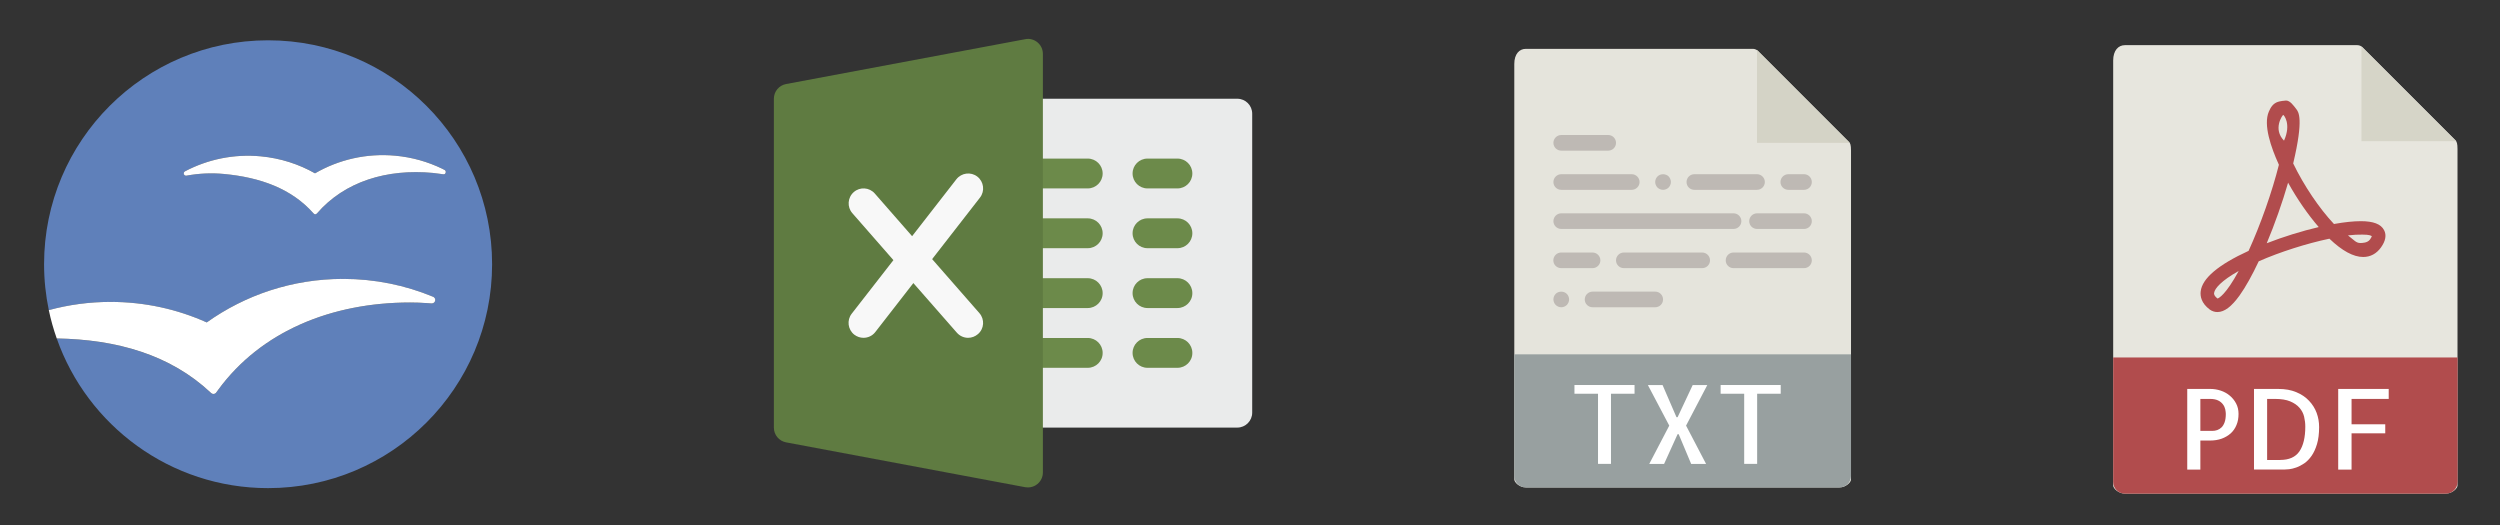 <?xml version="1.0" encoding="utf-8"?>
<!-- Generator: Adobe Illustrator 23.0.0, SVG Export Plug-In . SVG Version: 6.00 Build 0)  -->
<svg version="1.1" id="Capa_1" xmlns="http://www.w3.org/2000/svg" xmlns:xlink="http://www.w3.org/1999/xlink" x="0px" y="0px"
	 viewBox="0 0 318.3 66.89" style="enable-background:new 0 0 318.3 66.89;" xml:space="preserve">
<rect x="0" y="0" width="318.3" height="66.89" fill="#333333" stroke="none"/>
<style type="text/css">
	.st0{fill:#EAEBEB;}
	.st1{fill:#6C8A4A;}
	.st2{fill:#5F7B41;}
	.st3{fill:#F8F8F8;}
	.st4{fill-rule:evenodd;clip-rule:evenodd;fill:#5F80BA;}
	.st5{fill-rule:evenodd;clip-rule:evenodd;fill:#FFFFFF;}
	.st6{fill:#E5E4DC;}
	.st7{fill:#D4D3C6;}
	.st8{fill:#98A0A0;}
	.st9{fill:#FFFFFF;}
	.st10{fill:#BEB9B4;}
	.st11{fill:#E7E6DE;}
	.st12{fill:#D6D5C8;}
	.st13{fill:#B14C4D;}
</style>
<g>
	<g>
		<g>
			<g>
				<path class="st0" d="M157.53,54.44h-26.65c-1.05,0-1.9-0.85-1.9-1.9c0-1.05,0-37.02,0-38.07s0.85-1.9,1.9-1.9h26.65
					c1.05,0,1.9,0.85,1.9,1.9v38.07C159.43,53.59,158.58,54.44,157.53,54.44z"/>
				<g>
					<path class="st1" d="M138.49,23.99h-7.61c-1.05,0-1.9-0.85-1.9-1.9s0.85-1.9,1.9-1.9h7.61c1.05,0,1.9,0.85,1.9,1.9
						S139.54,23.99,138.49,23.99z"/>
					<path class="st1" d="M138.49,31.6h-7.61c-1.05,0-1.9-0.85-1.9-1.9s0.85-1.9,1.9-1.9h7.61c1.05,0,1.9,0.85,1.9,1.9
						S139.54,31.6,138.49,31.6z"/>
					<path class="st1" d="M138.49,39.22h-7.61c-1.05,0-1.9-0.85-1.9-1.9c0-1.05,0.85-1.9,1.9-1.9h7.61c1.05,0,1.9,0.85,1.9,1.9
						C140.4,38.36,139.54,39.22,138.49,39.22z"/>
					<path class="st1" d="M138.49,46.83h-7.61c-1.05,0-1.9-0.85-1.9-1.9c0-1.05,0.85-1.9,1.9-1.9h7.61c1.05,0,1.9,0.85,1.9,1.9
						C140.4,45.98,139.54,46.83,138.49,46.83z"/>
					<path class="st1" d="M149.91,23.99h-3.81c-1.05,0-1.9-0.85-1.9-1.9s0.85-1.9,1.9-1.9h3.81c1.05,0,1.9,0.85,1.9,1.9
						S150.96,23.99,149.91,23.99z"/>
					<path class="st1" d="M149.91,31.6h-3.81c-1.05,0-1.9-0.85-1.9-1.9s0.85-1.9,1.9-1.9h3.81c1.05,0,1.9,0.85,1.9,1.9
						S150.96,31.6,149.91,31.6z"/>
					<path class="st1" d="M149.91,39.22h-3.81c-1.05,0-1.9-0.85-1.9-1.9c0-1.05,0.85-1.9,1.9-1.9h3.81c1.05,0,1.9,0.85,1.9,1.9
						C151.82,38.36,150.96,39.22,149.91,39.22z"/>
					<path class="st1" d="M149.91,46.83h-3.81c-1.05,0-1.9-0.85-1.9-1.9c0-1.05,0.85-1.9,1.9-1.9h3.81c1.05,0,1.9,0.85,1.9,1.9
						C151.82,45.98,150.96,46.83,149.91,46.83z"/>
				</g>
				<path class="st2" d="M132.09,5.39c-0.43-0.36-1.02-0.52-1.56-0.4l-30.45,5.71c-0.9,0.17-1.55,0.95-1.55,1.87v41.88
					c0,0.91,0.65,1.7,1.55,1.87l30.45,5.71c0.11,0.02,0.23,0.03,0.35,0.03c0.44,0,0.87-0.15,1.21-0.44c0.44-0.36,0.69-0.9,0.69-1.47
					V6.86C132.78,6.29,132.53,5.75,132.09,5.39z"/>
				<path class="st3" d="M124.7,39.87l-6.02-6.88l6.09-7.83c0.65-0.83,0.49-2.03-0.33-2.67c-0.83-0.65-2.02-0.49-2.67,0.33
					l-5.64,7.25l-4.75-5.43c-0.7-0.8-1.9-0.87-2.68-0.18c-0.79,0.69-0.87,1.9-0.18,2.68l5.23,5.98l-5.31,6.82
					c-0.65,0.83-0.49,2.03,0.33,2.67c0.35,0.27,0.77,0.4,1.17,0.4c0.57,0,1.13-0.25,1.5-0.73l4.85-6.24l5.54,6.32
					c0.38,0.43,0.9,0.65,1.43,0.65c0.45,0,0.89-0.16,1.25-0.47C125.31,41.86,125.39,40.66,124.7,39.87z"/>
			</g>
			<g id="layer1_1_" transform="translate(0,-992.362)">
				<g id="g3343_1_" transform="matrix(0.968,0,0,0.968,4.216,39.615)">
					<g id="g3128_1_" transform="matrix(0.152,0,0,0.152,-50.594,968.831)">
						<path id="path3130_1_" class="st4" d="M536.18,136.27c-107.06,0-193.84,86.73-193.84,193.74c0,13.63,1.42,26.92,4.1,39.76
							c17.03-4.63,34.95-7.11,53.45-7.11c29.65,0,57.81,6.34,83.22,17.75c33.25-23.71,74-37.66,117.97-37.66
							c27.53,0,53.79,5.48,77.72,15.39c0.13,0.05,0.24,0.1,0.37,0.15c0.99,0.49,1.69,1.5,1.69,2.7c0,1.66-1.35,3.01-3.02,3.01
							c-0.06,0-2.94-0.22-4.32-0.31c-4.77-0.34-9.61-0.52-14.46-0.52c-67.96,0-129.04,24.96-166.07,75.59
							c-0.59,0.8-1.75,2.44-1.77,2.44c-0.54,0.68-1.38,1.12-2.32,1.12c-0.77,0-1.45-0.28-1.96-0.76c-0.09-0.06-0.18-0.15-0.26-0.23
							c-35.14-33.04-81.43-46.12-133.38-47.03c26.53,75.4,98.36,129.48,182.87,129.48c107.06,0,193.86-86.75,193.86-193.75
							C730.03,223,643.23,136.27,536.18,136.27L536.18,136.27z M687.94,252.22c-0.68-0.07-1.84-0.26-2.59-0.36
							c-2.15-0.34-4.34-0.61-6.54-0.83c-39.53-3.73-76.32,7.25-100.32,35.06c-1,1.03-1.89,1.08-2.88,0.05
							c-19.08-21.64-46.26-31.24-77.45-34.2c-11.11-1.06-22.03-0.5-32.48,1.44c-0.04,0-0.09,0-0.14,0.02c-0.1,0-0.21,0.03-0.33,0.03
							c-1.12,0-2.01-0.91-2.01-2.02c0-0.65,0.32-1.22,0.78-1.58c0.19-0.11,0.38-0.23,0.57-0.32c19.46-10.18,41.95-15.06,65.43-12.83
							c17.03,1.61,32.87,6.78,46.83,14.7c20.4-11.82,44.55-17.62,69.81-15.23c14.3,1.35,27.76,5.23,39.98,11.11
							c0.75,0.38,1.52,0.75,2.28,1.16c0.75,0.37,1.08,1.01,1.08,1.79C689.96,251.32,689.25,252.37,687.94,252.22z"/>
						<path id="path3132_1_" class="st5" d="M688.86,248.42c-0.75-0.41-1.53-0.78-2.28-1.16c-12.22-5.88-25.68-9.76-39.98-11.11
							c-25.26-2.39-49.41,3.41-69.81,15.23c-13.96-7.92-29.8-13.09-46.83-14.7c-23.48-2.22-45.97,2.65-65.43,12.83
							c-0.19,0.09-0.38,0.21-0.57,0.32c-0.46,0.36-0.78,0.93-0.78,1.58c0,1.11,0.89,2.02,2.01,2.02c0.12,0,0.23-0.03,0.33-0.03
							c0.05-0.02,0.1-0.02,0.14-0.02c10.45-1.94,21.37-2.5,32.48-1.44c31.19,2.95,58.37,12.56,77.45,34.2
							c0.99,1.02,1.87,0.97,2.88-0.05c24-27.81,60.79-38.78,100.32-35.06c2.2,0.21,4.38,0.49,6.54,0.83
							c0.75,0.1,1.91,0.29,2.59,0.36c1.31,0.16,2.02-0.89,2.02-2C689.95,249.44,689.61,248.8,688.86,248.42z"/>
						<path id="path3134_1_" class="st5" d="M486.94,441.54c0.52,0.48,1.2,0.76,1.96,0.76c0.93,0,1.78-0.44,2.32-1.12
							c0.01,0,1.17-1.63,1.77-2.44c37.04-50.63,98.11-75.59,166.07-75.59c4.84,0,9.69,0.18,14.46,0.52
							c1.38,0.09,4.26,0.31,4.32,0.31c1.67,0,3.02-1.35,3.02-3.01c0-1.2-0.7-2.21-1.69-2.7c-0.13-0.05-0.24-0.1-0.37-0.15
							c-23.93-9.91-50.19-15.39-77.72-15.39c-43.98,0-84.7,13.95-117.98,37.66c-25.41-11.41-53.56-17.75-83.22-17.75
							c-18.5,0-36.42,2.48-53.45,7.11c1.75,8.39,4.07,16.56,6.87,24.51c51.96,0.91,98.24,13.99,133.38,47.03
							C486.76,441.39,486.85,441.48,486.94,441.54z"/>
					</g>
				</g>
			</g>
		</g>
		<g>
			<path class="st6" d="M223.19,6.22h-28.93c-0.81,0-1.46,0.65-1.46,1.92v52.92c0,0.35,0.65,1,1.46,1h39.95c0.8,0,1.46-0.65,1.46-1
				v-41.9c0-0.7-0.09-0.92-0.25-1.08l-11.6-11.6C223.64,6.32,223.42,6.22,223.19,6.22L223.19,6.22z M223.19,6.22"/>
			<path class="st7" d="M223.7,6.37v11.82h11.81L223.7,6.37z M223.7,6.37"/>
			<path class="st8" d="M234.21,62.06h-39.95c-0.81,0-1.46-0.65-1.46-1.46V45.11h42.87V60.6C235.66,61.41,235.01,62.06,234.21,62.06
				L234.21,62.06z M234.21,62.06"/>
			<path class="st9" d="M208.11,49.02v1.11h-3v8.93h-1.65v-8.93h-3v-1.11H208.11z M208.11,49.02"/>
			<path class="st9" d="M214.67,54.19l2.55,4.88h-1.9l-1.59-3.79h-0.14l-1.72,3.79h-1.89l2.55-4.88l-2.72-5.16h1.87l1.77,4.09h0.14
				l1.92-4.09h1.86L214.67,54.19z M214.67,54.19"/>
			<path class="st9" d="M226.72,49.02v1.11h-3v8.93h-1.65v-8.93h-3v-1.11H226.72z M226.72,49.02"/>
			<path class="st10" d="M204.76,19.18h-5.98c-0.55,0-1-0.44-1-0.99c0-0.55,0.45-1,1-1h5.98c0.55,0,0.99,0.45,0.99,1
				C205.75,18.74,205.31,19.18,204.76,19.18L204.76,19.18z M204.76,19.18"/>
			<path class="st10" d="M207.75,24.17h-8.97c-0.55,0-1-0.44-1-0.99c0-0.55,0.45-1,1-1h8.97c0.55,0,1,0.45,1,1
				C208.75,23.72,208.3,24.17,207.75,24.17L207.75,24.17z M207.75,24.17"/>
			<path class="st10" d="M211.74,24.17c-0.26,0-0.52-0.11-0.71-0.29c-0.18-0.19-0.29-0.44-0.29-0.71c0-0.27,0.11-0.52,0.3-0.71
				c0.36-0.37,1.04-0.37,1.41,0c0.17,0.19,0.29,0.45,0.29,0.71c0,0.26-0.11,0.52-0.29,0.71C212.26,24.06,211.99,24.17,211.74,24.17
				L211.74,24.17z M211.74,24.17"/>
			<path class="st10" d="M223.7,24.17h-7.98c-0.55,0-0.99-0.44-0.99-0.99c0-0.55,0.44-1,0.99-1h7.98c0.55,0,1,0.45,1,1
				C224.7,23.72,224.25,24.17,223.7,24.17L223.7,24.17z M223.7,24.17"/>
			<path class="st10" d="M198.78,39.12c-0.26,0-0.52-0.11-0.71-0.29c-0.18-0.19-0.29-0.45-0.29-0.71c0-0.26,0.11-0.52,0.29-0.71
				c0.37-0.37,1.05-0.37,1.42,0.01c0.18,0.18,0.29,0.44,0.29,0.7c0,0.26-0.11,0.52-0.29,0.71
				C199.29,39.02,199.04,39.12,198.78,39.12L198.78,39.12z M198.78,39.12"/>
			<path class="st10" d="M210.74,39.12h-7.97c-0.55,0-1-0.44-1-0.99c0-0.55,0.45-1,1-1h7.97c0.56,0,1,0.45,1,1
				C211.74,38.68,211.29,39.12,210.74,39.12L210.74,39.12z M210.74,39.12"/>
			<path class="st10" d="M229.69,24.17h-2c-0.55,0-1-0.44-1-0.99c0-0.55,0.45-1,1-1h2c0.55,0,0.99,0.45,0.99,1
				C230.68,23.72,230.24,24.17,229.69,24.17L229.69,24.17z M229.69,24.17"/>
			<path class="st10" d="M220.71,29.15h-21.93c-0.55,0-1-0.44-1-0.99c0-0.55,0.45-1,1-1h21.93c0.56,0,1,0.45,1,1
				C221.71,28.71,221.26,29.15,220.71,29.15L220.71,29.15z M220.71,29.15"/>
			<path class="st10" d="M229.69,29.15h-5.98c-0.55,0-1-0.44-1-0.99c0-0.55,0.45-1,1-1h5.98c0.55,0,0.99,0.45,0.99,1
				C230.68,28.71,230.24,29.15,229.69,29.15L229.69,29.15z M229.69,29.15"/>
			<path class="st10" d="M202.76,34.14h-3.99c-0.55,0-1-0.44-1-0.99c0-0.55,0.45-1,1-1h3.99c0.55,0,1,0.45,1,1
				C203.76,33.7,203.31,34.14,202.76,34.14L202.76,34.14z M202.76,34.14"/>
			<path class="st10" d="M216.72,34.14h-9.97c-0.55,0-1-0.44-1-0.99c0-0.55,0.45-1,1-1h9.97c0.55,0,1,0.45,1,1
				C217.72,33.7,217.27,34.14,216.72,34.14L216.72,34.14z M216.72,34.14"/>
			<path class="st10" d="M229.69,34.14h-8.98c-0.55,0-0.99-0.44-0.99-0.99c0-0.55,0.44-1,0.99-1h8.98c0.55,0,0.99,0.45,0.99,1
				C230.68,33.7,230.24,34.14,229.69,34.14L229.69,34.14z M229.69,34.14"/>
		</g>
	</g>
	<g>
		<path class="st11" d="M300.13,5.75h-29.59c-0.83,0-1.49,0.67-1.49,1.96v54.12c0,0.35,0.67,1.02,1.49,1.02h40.86
			c0.82,0,1.49-0.67,1.49-1.02V18.98c0-0.71-0.09-0.94-0.26-1.11L300.77,6.01C300.6,5.84,300.37,5.75,300.13,5.75L300.13,5.75z
			 M300.13,5.75"/>
		<path class="st12" d="M300.66,5.9v12.08h12.08L300.66,5.9z M300.66,5.9"/>
		<path class="st13" d="M282.32,39.73c-0.35,0-0.69-0.11-0.99-0.33c-1.06-0.8-1.21-1.68-1.14-2.29c0.18-1.66,2.24-3.4,6.1-5.17
			c1.53-3.36,2.99-7.5,3.86-10.96c-1.01-2.22-2.01-5.09-1.28-6.77c0.25-0.59,0.57-1.05,1.15-1.24c0.23-0.08,0.82-0.17,1.04-0.17
			c0.52,0,0.97,0.66,1.29,1.07c0.3,0.38,0.98,1.2-0.38,6.94c1.37,2.84,3.33,5.73,5.19,7.71c1.34-0.24,2.49-0.36,3.42-0.36
			c1.6,0,2.56,0.37,2.96,1.14c0.33,0.63,0.2,1.37-0.39,2.2c-0.57,0.8-1.35,1.22-2.27,1.22c-1.24,0-2.68-0.78-4.3-2.33
			c-2.89,0.61-6.27,1.68-9,2.88c-0.85,1.81-1.67,3.27-2.43,4.34C284.11,39.05,283.21,39.73,282.32,39.73L282.32,39.73z M285.03,34.5
			c-2.18,1.22-3.07,2.23-3.13,2.8c-0.02,0.09-0.04,0.34,0.44,0.71C282.49,37.96,283.38,37.55,285.03,34.5L285.03,34.5z
			 M298.94,29.97c0.83,0.64,1.04,0.97,1.58,0.97c0.24,0,0.92-0.01,1.23-0.45c0.15-0.21,0.21-0.35,0.23-0.42
			c-0.12-0.07-0.29-0.2-1.2-0.2C300.27,29.86,299.62,29.89,298.94,29.97L298.94,29.97z M291.32,23.26
			c-0.73,2.53-1.69,5.25-2.72,7.71c2.13-0.83,4.45-1.55,6.62-2.06C293.84,27.32,292.46,25.32,291.32,23.26L291.32,23.26z
			 M290.7,14.63c-0.1,0.03-1.35,1.79,0.1,3.28C291.77,15.75,290.75,14.61,290.7,14.63L290.7,14.63z M290.7,14.63"/>
		<path class="st13" d="M311.4,62.85h-40.86c-0.83,0-1.49-0.67-1.49-1.49V45.51h43.85v15.84C312.89,62.18,312.23,62.85,311.4,62.85
			L311.4,62.85z M311.4,62.85"/>
		<path class="st9" d="M280.15,59.79h-1.67V49.52h2.96c0.43,0,0.87,0.07,1.29,0.21c0.43,0.14,0.81,0.35,1.15,0.63
			c0.34,0.28,0.61,0.61,0.82,1.01c0.21,0.39,0.31,0.84,0.31,1.33c0,0.52-0.08,0.99-0.26,1.41c-0.17,0.42-0.42,0.78-0.74,1.07
			c-0.32,0.28-0.7,0.51-1.14,0.67c-0.44,0.16-0.94,0.24-1.48,0.24h-1.24V59.79z M280.15,50.79v4.07h1.53c0.2,0,0.41-0.03,0.61-0.1
			c0.2-0.07,0.38-0.18,0.55-0.34c0.16-0.15,0.3-0.38,0.4-0.66c0.1-0.28,0.15-0.64,0.15-1.06c0-0.16-0.03-0.36-0.07-0.58
			c-0.05-0.22-0.14-0.43-0.29-0.63c-0.15-0.2-0.34-0.37-0.61-0.5c-0.26-0.13-0.6-0.2-1.03-0.2H280.15z M280.15,50.79"/>
		<path class="st9" d="M295.27,54.37c0,0.85-0.09,1.57-0.27,2.17c-0.18,0.6-0.41,1.1-0.69,1.5c-0.28,0.4-0.59,0.72-0.94,0.96
			c-0.35,0.23-0.69,0.41-1.01,0.52c-0.32,0.11-0.62,0.19-0.89,0.22c-0.27,0.03-0.47,0.04-0.6,0.04h-3.89V49.52h3.1
			c0.86,0,1.62,0.13,2.28,0.41c0.66,0.27,1.2,0.64,1.63,1.1c0.43,0.45,0.76,0.98,0.97,1.55C295.17,53.16,295.27,53.75,295.27,54.37
			L295.27,54.37z M290.31,58.56c1.13,0,1.95-0.36,2.45-1.09c0.5-0.73,0.75-1.78,0.75-3.15c0-0.43-0.05-0.85-0.15-1.27
			c-0.1-0.42-0.3-0.8-0.59-1.13c-0.29-0.34-0.69-0.61-1.19-0.82c-0.5-0.21-1.15-0.31-1.95-0.31h-0.98v7.78H290.31z M290.31,58.56"/>
		<path class="st9" d="M299.4,50.79v3.23h4.29v1.15h-4.29v4.62h-1.7V49.52h6.43v1.27H299.4z M299.4,50.79"/>
	</g>
</g>
</svg>
